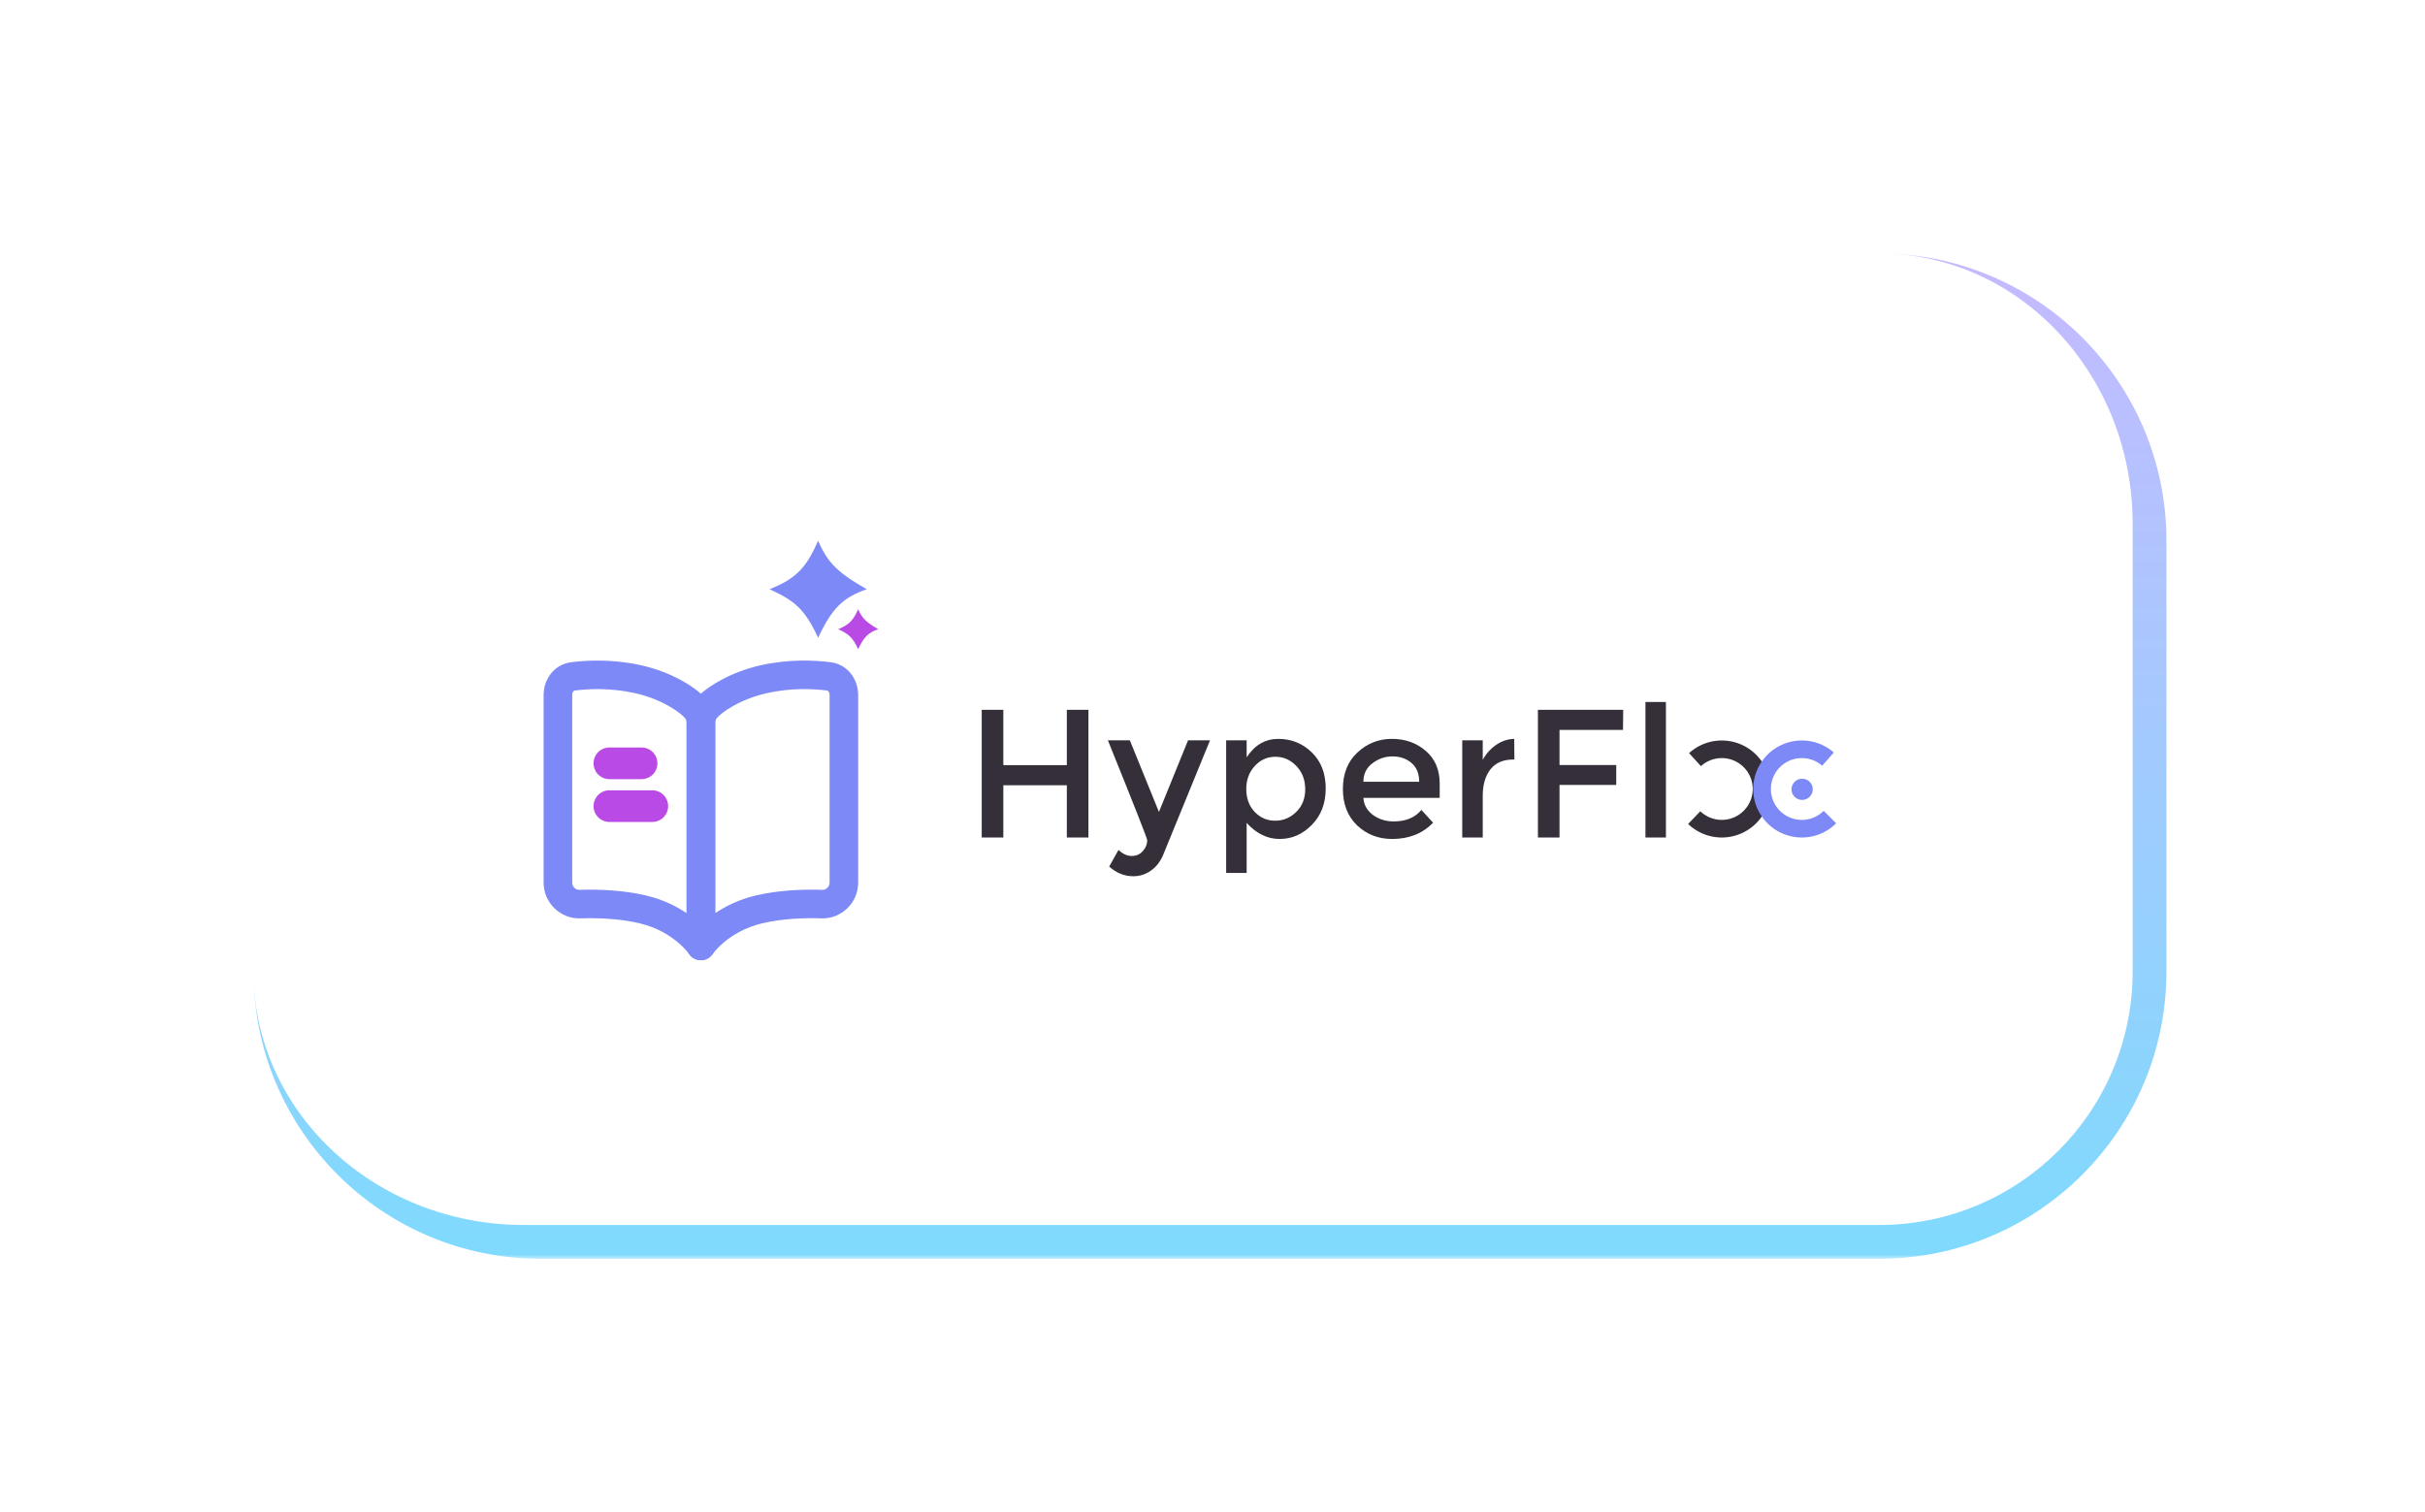 <svg width="287" height="179" viewBox="0 0 287 179" fill="none" xmlns="http://www.w3.org/2000/svg">
<g filter="url(#filter0_dd_2870_1622)">
<mask id="path-1-outside-1_2870_1622" maskUnits="userSpaceOnUse" x="30" y="30" width="227" height="119" fill="black">
<rect fill="white" x="30" y="30" width="227" height="119"/>
<path d="M30 62C30 44.327 44.327 30 62 30H222.4C240.074 30 254.4 44.327 254.4 62V115C254.4 132.673 240.074 147 222.4 147H62C44.327 147 30 132.673 30 115V62Z"/>
</mask>
<path d="M30 62C30 44.327 44.327 30 62 30H222.4C240.074 30 254.4 44.327 254.4 62V115C254.4 132.673 240.074 147 222.4 147H62C44.327 147 30 132.673 30 115V62Z" fill="white"/>
<path d="M30 30H254.4H30ZM256.4 115C256.4 133.778 241.178 149 222.4 149H64C45.222 149 30 133.778 30 115C30 131.569 44.327 145 62 145H222.4C238.969 145 252.4 131.569 252.4 115H256.4ZM30 147V30V147ZM222.4 30C241.178 30 256.4 45.222 256.4 64V115C256.4 133.778 241.178 149 222.4 149V145C238.969 145 252.4 131.569 252.4 115V62C252.4 44.327 238.969 30 222.4 30Z" fill="url(#paint0_linear_2870_1622)" mask="url(#path-1-outside-1_2870_1622)"/>
</g>
<path d="M96.828 64C97.913 66.562 99.121 67.781 102.581 69.743C99.8 70.73 98.494 71.926 96.828 75.487C95.237 72.086 94.064 71.114 91.074 69.743C94.252 68.5 95.46 67.136 96.828 64Z" fill="#7D89F6"/>
<path d="M101.565 72.107C102.012 73.162 102.51 73.664 103.934 74.472C102.789 74.879 102.252 75.371 101.565 76.837C100.91 75.437 100.427 75.037 99.196 74.472C100.505 73.96 101.002 73.399 101.565 72.107Z" fill="#BA4AE6"/>
<path d="M116.188 99.135V84.022H118.744V90.573H126.26V84.022H128.816V99.135H126.26V92.951H118.744V99.135H116.188ZM134.13 103.719C133.076 103.719 132.123 103.337 131.271 102.573L132.375 100.605C132.881 101.081 133.401 101.319 133.935 101.319C134.484 101.319 134.924 101.124 135.256 100.735C135.603 100.346 135.776 99.921 135.776 99.459C135.776 99.257 134.224 95.315 131.119 87.632H133.718L137.162 96.108L140.606 87.632H143.205L137.617 101.297C137.285 102.047 136.808 102.638 136.188 103.07C135.567 103.503 134.881 103.719 134.13 103.719ZM151.289 87.459C152.834 87.459 154.155 87.993 155.253 89.059C156.35 90.126 156.899 91.546 156.899 93.319C156.899 95.092 156.35 96.533 155.253 97.643C154.17 98.753 152.899 99.308 151.44 99.308C149.997 99.308 148.697 98.674 147.542 97.405V103.33H145.116V87.632H147.542V89.643C148.495 88.187 149.744 87.459 151.289 87.459ZM147.498 93.405C147.498 94.501 147.831 95.402 148.495 96.108C149.159 96.8 149.968 97.146 150.921 97.146C151.874 97.146 152.704 96.8 153.411 96.108C154.119 95.416 154.473 94.522 154.473 93.427C154.473 92.317 154.126 91.402 153.433 90.681C152.74 89.946 151.91 89.578 150.942 89.578C149.975 89.578 149.159 89.946 148.495 90.681C147.831 91.402 147.498 92.31 147.498 93.405ZM170.39 94.443H161.358C161.415 95.279 161.798 95.957 162.506 96.476C163.213 96.98 164.022 97.232 164.932 97.232C166.375 97.232 167.473 96.778 168.224 95.87L169.61 97.384C168.368 98.667 166.751 99.308 164.758 99.308C163.141 99.308 161.762 98.775 160.621 97.708C159.495 96.627 158.932 95.186 158.932 93.384C158.932 91.567 159.509 90.126 160.665 89.059C161.82 87.993 163.177 87.459 164.737 87.459C166.31 87.459 167.646 87.935 168.744 88.886C169.841 89.823 170.39 91.121 170.39 92.778V94.443ZM161.358 92.54H167.964C167.964 91.575 167.661 90.832 167.054 90.313C166.448 89.794 165.697 89.535 164.802 89.535C163.921 89.535 163.126 89.809 162.419 90.357C161.712 90.89 161.358 91.618 161.358 92.54ZM179.1 89.903C177.902 89.903 176.999 90.292 176.393 91.07C175.786 91.849 175.483 92.894 175.483 94.205V99.135H173.057V87.632H175.483V89.946C175.873 89.225 176.4 88.634 177.064 88.173C177.743 87.712 178.458 87.474 179.209 87.459L179.23 89.903C179.187 89.903 179.144 89.903 179.1 89.903ZM184.569 86.4V90.551H191.283V92.908H184.569V99.135H182.013V84.022H192.106L192.084 86.4H184.569ZM197.164 99.135H194.738V83.092H197.164V99.135Z" fill="#342F39"/>
<path fill-rule="evenodd" clip-rule="evenodd" d="M90.816 82.033C93.704 81.397 96.301 81.534 97.892 81.74C97.943 81.747 97.997 81.769 98.055 81.843C98.12 81.925 98.181 82.066 98.181 82.253V104.484C98.181 104.968 97.765 105.344 97.331 105.33C95.269 105.262 92.239 105.324 89.381 106.013C87.416 106.487 85.846 107.278 84.644 108.092V85.733C84.644 85.327 84.737 85.121 84.804 85.035C85.013 84.765 85.655 84.189 86.759 83.567C87.825 82.967 89.213 82.386 90.816 82.033ZM98.329 78.39C96.485 78.15 93.472 77.989 90.087 78.734C88.132 79.165 86.431 79.873 85.096 80.625C83.799 81.355 82.727 82.195 82.129 82.965C81.442 83.849 81.26 84.888 81.26 85.733V111.973C81.26 112.718 81.749 113.375 82.463 113.59C83.174 113.804 83.942 113.531 84.356 112.916L84.359 112.912L84.357 112.914L84.356 112.916C84.356 112.916 84.358 112.913 84.36 112.91C84.367 112.9 84.383 112.879 84.406 112.848C84.452 112.786 84.53 112.687 84.64 112.559C84.86 112.303 85.207 111.936 85.687 111.534C86.645 110.73 88.121 109.793 90.176 109.297C92.605 108.711 95.287 108.643 97.22 108.706C99.555 108.783 101.565 106.888 101.565 104.484V82.253C101.565 80.469 100.372 78.656 98.329 78.39Z" fill="#7D89F6"/>
<path fill-rule="evenodd" clip-rule="evenodd" d="M75.088 82.033C72.2 81.397 69.602 81.534 68.012 81.74C67.961 81.747 67.907 81.769 67.849 81.843C67.784 81.925 67.723 82.066 67.723 82.253V104.484C67.723 104.968 68.139 105.344 68.573 105.33C70.634 105.262 73.665 105.324 76.523 106.013C78.487 106.487 80.058 107.278 81.26 108.092V85.733C81.26 85.327 81.167 85.121 81.1 85.035C80.89 84.765 80.249 84.189 79.145 83.567C78.079 82.967 76.691 82.386 75.088 82.033ZM67.575 78.39C69.419 78.15 72.432 77.989 75.817 78.734C77.772 79.165 79.473 79.873 80.808 80.625C82.105 81.355 83.177 82.195 83.774 82.965C84.462 83.849 84.644 84.888 84.644 85.733V111.973C84.644 112.718 84.155 113.375 83.441 113.59C82.73 113.804 81.962 113.531 81.548 112.916L81.545 112.912L81.547 112.914L81.548 112.916C81.548 112.916 81.546 112.913 81.544 112.91C81.537 112.9 81.521 112.879 81.498 112.848C81.452 112.786 81.374 112.687 81.264 112.559C81.044 112.303 80.697 111.936 80.217 111.534C79.259 110.73 77.783 109.793 75.728 109.297C73.299 108.711 70.616 108.643 68.684 108.706C66.349 108.783 64.338 106.888 64.338 104.484V82.253C64.338 80.469 65.532 78.656 67.575 78.39Z" fill="#7D89F6"/>
<path d="M75.929 90.352H72.122" stroke="#BA4AE6" stroke-width="3.75" stroke-linecap="round" stroke-linejoin="round"/>
<path d="M77.198 95.418H72.122" stroke="#BA4AE6" stroke-width="3.75" stroke-linecap="round" stroke-linejoin="round"/>
<path d="M199.899 89.145C200.729 88.391 201.76 87.896 202.868 87.72C203.975 87.544 205.11 87.695 206.133 88.154C207.156 88.614 208.022 89.362 208.624 90.306C209.227 91.25 209.54 92.35 209.525 93.469C209.509 94.589 209.167 95.679 208.539 96.607C207.911 97.535 207.025 98.259 205.99 98.691C204.955 99.122 203.817 99.243 202.714 99.037C201.612 98.831 200.594 98.308 199.786 97.533L201.233 96.029C201.748 96.523 202.396 96.856 203.099 96.987C203.801 97.118 204.526 97.042 205.185 96.767C205.844 96.492 206.408 96.03 206.808 95.439C207.208 94.849 207.426 94.154 207.436 93.441C207.446 92.728 207.246 92.028 206.862 91.426C206.478 90.825 205.927 90.349 205.276 90.056C204.624 89.763 203.902 89.667 203.196 89.779C202.491 89.891 201.834 90.207 201.305 90.687L199.899 89.145Z" fill="#342F39"/>
<path d="M217.315 97.453C216.522 98.245 215.514 98.787 214.416 99.015C213.318 99.243 212.177 99.145 211.134 98.734C210.091 98.323 209.191 97.616 208.545 96.701C207.898 95.786 207.534 94.702 207.497 93.583C207.459 92.464 207.75 91.359 208.334 90.403C208.918 89.447 209.768 88.682 210.782 88.202C211.795 87.723 212.927 87.549 214.038 87.703C215.149 87.857 216.19 88.332 217.035 89.069L215.659 90.638C215.122 90.169 214.458 89.867 213.75 89.769C213.043 89.671 212.322 89.781 211.677 90.087C211.031 90.392 210.489 90.879 210.118 91.488C209.746 92.097 209.561 92.801 209.584 93.514C209.609 94.226 209.84 94.917 210.252 95.499C210.664 96.082 211.237 96.532 211.901 96.794C212.566 97.056 213.292 97.118 213.991 96.973C214.691 96.828 215.333 96.482 215.838 95.978L217.315 97.453Z" fill="#7D89F6"/>
<path d="M213.284 94.686C213.979 94.686 214.542 94.124 214.542 93.43C214.542 92.736 213.979 92.174 213.284 92.174C212.589 92.174 212.025 92.736 212.025 93.43C212.025 94.124 212.589 94.686 213.284 94.686Z" fill="#7D89F6"/>
<defs>
<filter id="filter0_dd_2870_1622" x="0" y="0" width="286.4" height="179" filterUnits="userSpaceOnUse" color-interpolation-filters="sRGB">
<feFlood flood-opacity="0" result="BackgroundImageFix"/>
<feColorMatrix in="SourceAlpha" type="matrix" values="0 0 0 0 0 0 0 0 0 0 0 0 0 0 0 0 0 0 127 0" result="hardAlpha"/>
<feOffset dx="20" dy="20"/>
<feGaussianBlur stdDeviation="5"/>
<feComposite in2="hardAlpha" operator="out"/>
<feColorMatrix type="matrix" values="0 0 0 0 0.919 0 0 0 0 0.919 0 0 0 0 0.919 0 0 0 0.15 0"/>
<feBlend mode="normal" in2="BackgroundImageFix" result="effect1_dropShadow_2870_1622"/>
<feColorMatrix in="SourceAlpha" type="matrix" values="0 0 0 0 0 0 0 0 0 0 0 0 0 0 0 0 0 0 127 0" result="hardAlpha"/>
<feOffset dx="-20" dy="-20"/>
<feGaussianBlur stdDeviation="5"/>
<feComposite in2="hardAlpha" operator="out"/>
<feColorMatrix type="matrix" values="0 0 0 0 0.85 0 0 0 0 0.85 0 0 0 0 0.85 0 0 0 0.1 0"/>
<feBlend mode="normal" in2="effect1_dropShadow_2870_1622" result="effect2_dropShadow_2870_1622"/>
<feBlend mode="normal" in="SourceGraphic" in2="effect2_dropShadow_2870_1622" result="shape"/>
</filter>
<linearGradient id="paint0_linear_2870_1622" x1="132.266" y1="30" x2="132.266" y2="147" gradientUnits="userSpaceOnUse">
<stop stop-color="#C5BAFF"/>
<stop offset="1" stop-color="#80DAFD"/>
</linearGradient>
</defs>
</svg>
